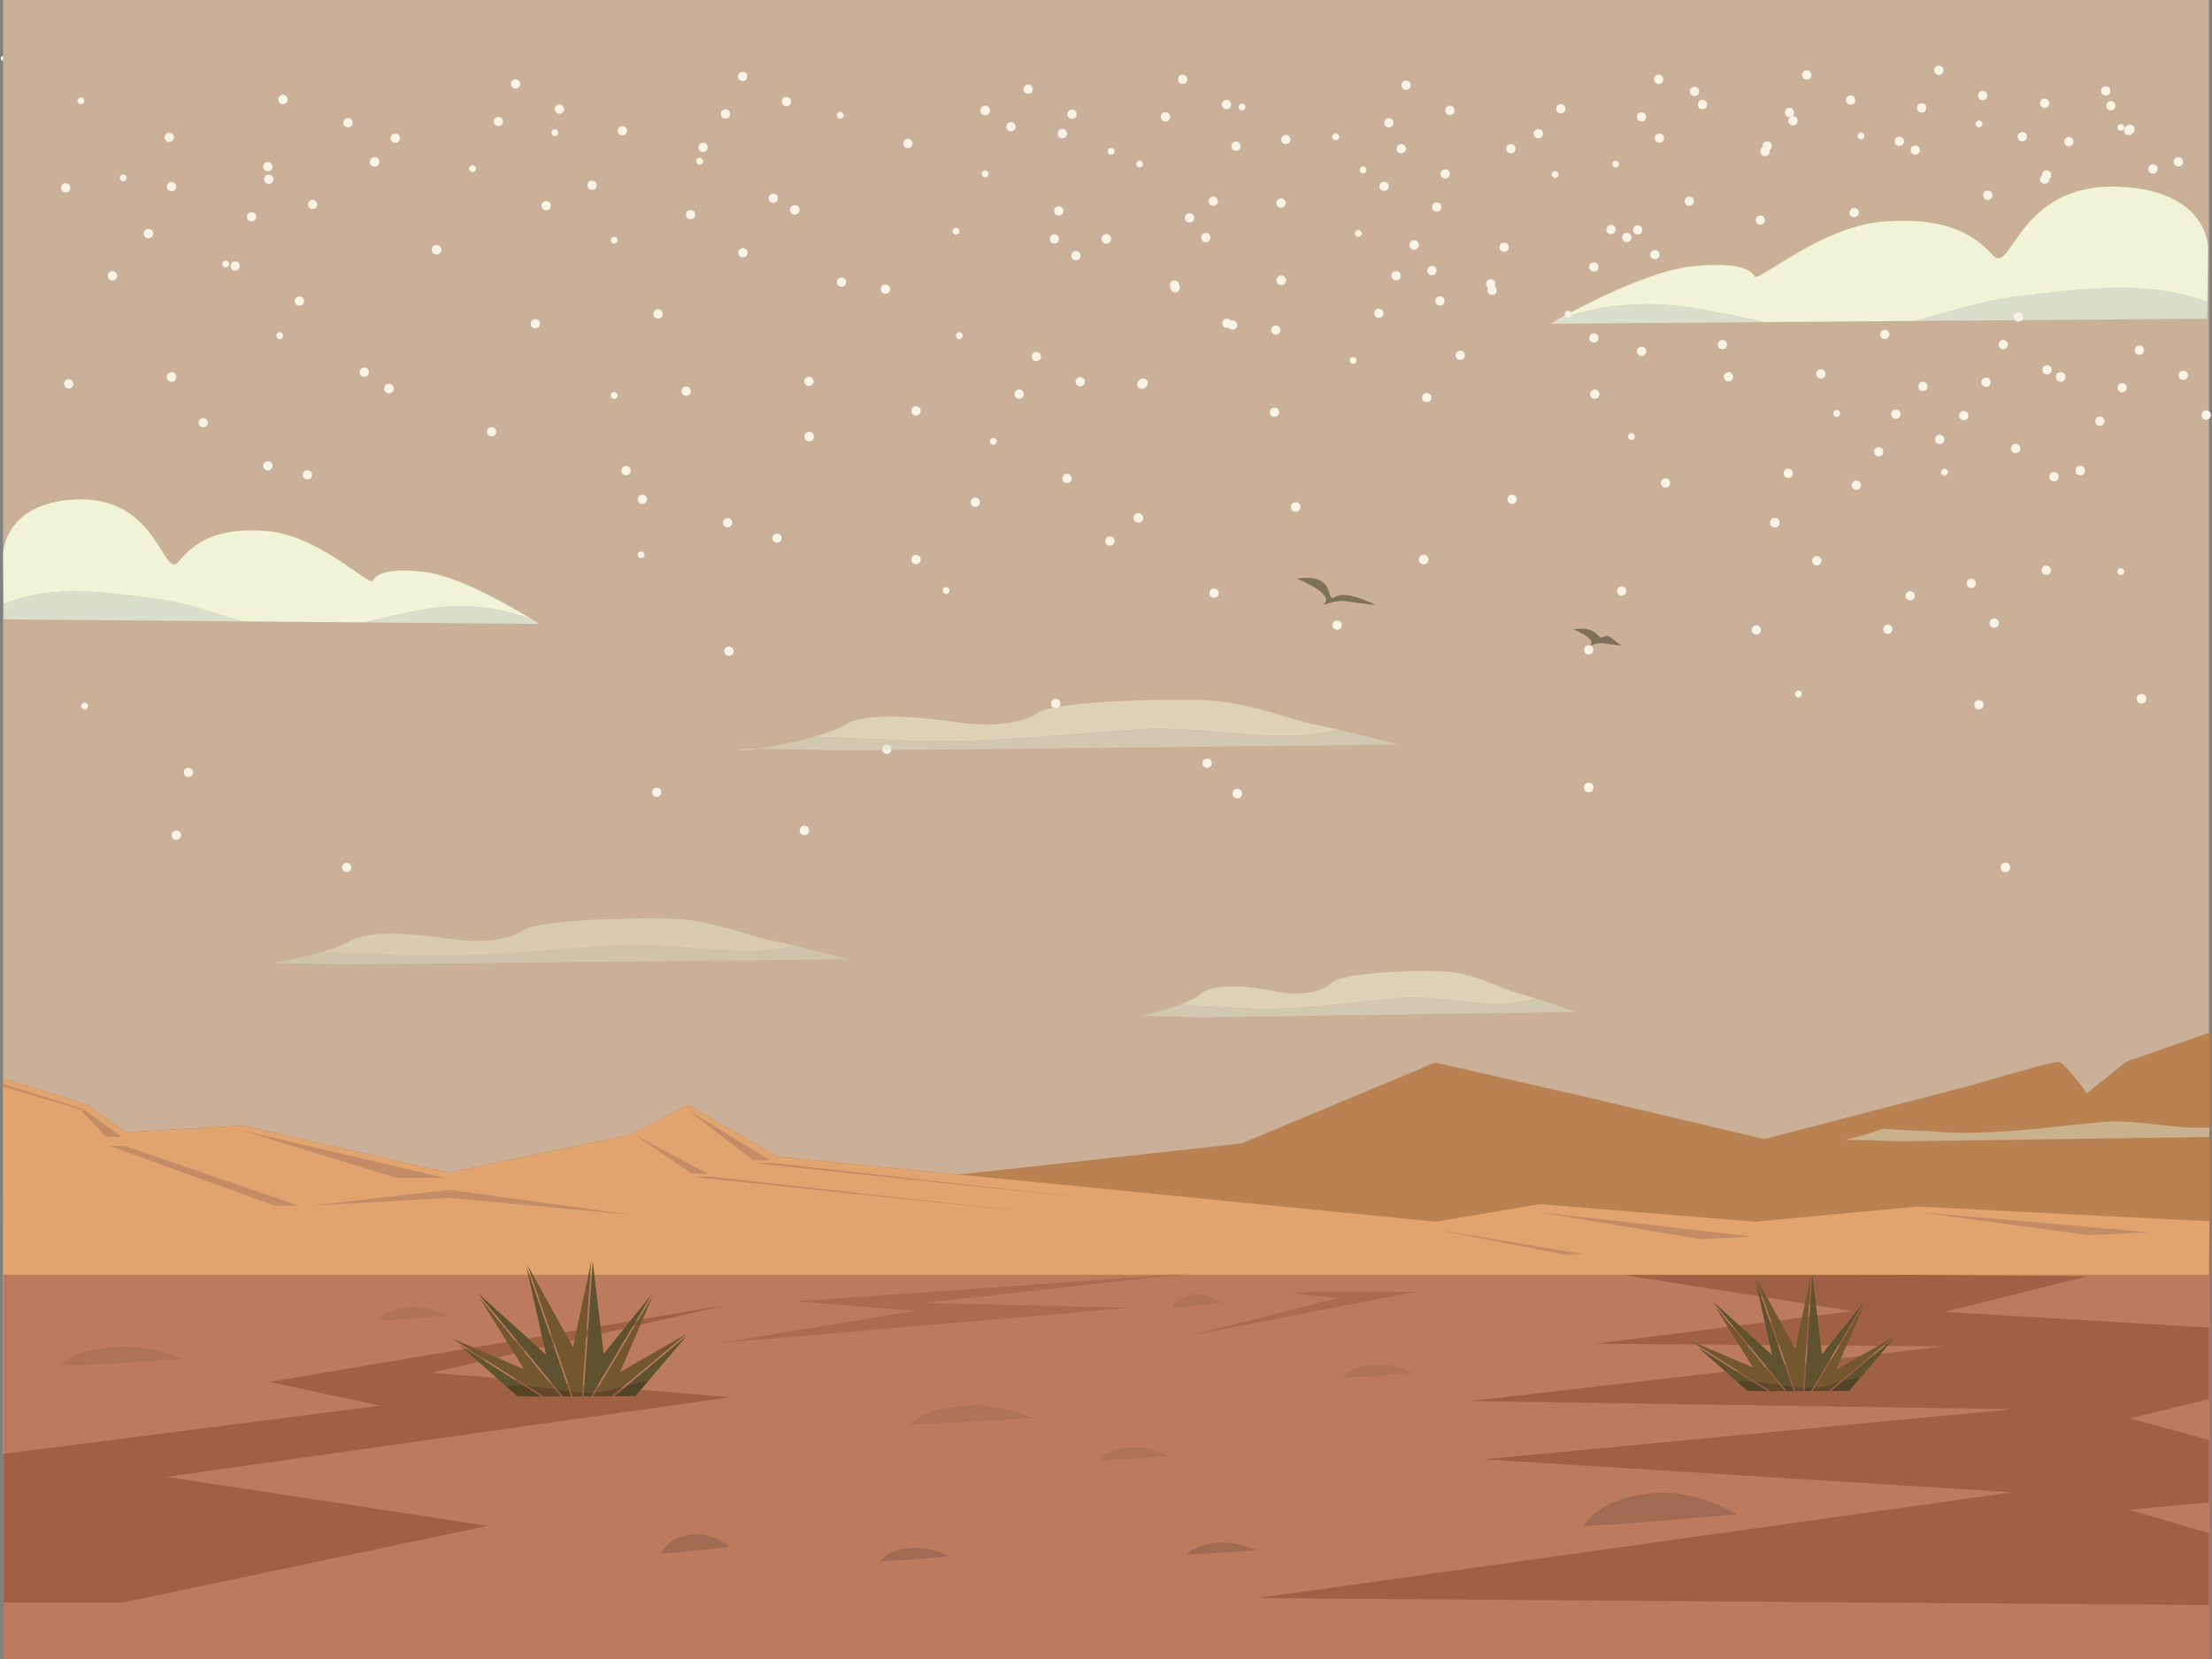 <?xml version="1.0" encoding="UTF-8"?>
<svg width="480px" height="360px" viewBox="0 0 480 360" version="1.1" xmlns="http://www.w3.org/2000/svg" xmlns:xlink="http://www.w3.org/1999/xlink">
    <rect x="0" y="0" width="480" height="360" fill="#808080" stroke="none"/>
    <!-- Generator: Sketch 51.1 (57501) - http://www.bohemiancoding.com/sketch -->
    <title>Desert5</title>
    <desc>Created with Sketch.</desc>
    <defs></defs>
    <g id="Desert5" stroke="none" stroke-width="1" fill="none" fill-rule="evenodd">
        <g id="Group-3" transform="translate(0, -14)" fill-rule="nonzero">
            <g id="25">
                <g id="New_Symbol" transform="translate(0, 26)" fill="#FFFFFF">
                    <path d="M1.172,0.665 C1.172,0.385 0.945,0.158 0.665,0.158 C0.385,0.158 0.158,0.385 0.158,0.665 C0.158,0.945 0.385,1.172 0.665,1.172 C0.945,1.172 1.172,0.944 1.172,0.665 Z" id="Shape"></path>
                </g>
                <rect id="Rectangle-path" fill="#CAB098" x="0.665" y="0" width="478.67" height="361.733"></rect>
                <g id="Group" transform="translate(336.399, 53.922)">
                    <path d="M142.6,25.584 C142.571,27.691 142.551,29.235 142.551,29.235 L78.929,29.719 C86.145,27.923 93.313,25.445 100.706,24.459 C114.856,22.888 129.004,20.555 142.6,25.584 Z" id="Shape" fill="#D9DFCB"></path>
                    <path d="M1.756,29.346 C6.735,26.589 21.375,18.86 30.638,17.892 C40.974,16.811 43.558,18.688 44.353,20.046 C45.148,21.405 58.665,9.244 72.283,8.164 C85.713,7.098 91.863,10.866 96.037,15.46 C100.21,20.054 101.4,-0.355 123.468,0.598 C142.254,1.409 142.75,13.028 142.75,13.839 C142.75,14.386 142.658,21.207 142.6,25.585 C129.004,20.556 114.856,22.889 100.706,24.461 C93.313,25.447 86.145,27.925 78.928,29.721 L46.602,29.967 C38.08,28.289 29.557,26.082 21.036,26.082 C14.32,26.081 7.934,27.294 1.756,29.346 Z" id="Shape" fill="#F0F3D7"></path>
                    <path d="M1.756,29.346 C7.934,27.294 14.32,26.082 21.037,26.082 C29.558,26.082 38.081,28.288 46.603,29.967 L0.025,30.322 C0.025,30.322 0.661,29.952 1.756,29.346 Z" id="Shape" fill="#D9DFCB"></path>
                </g>
                <g id="Group" transform="translate(0.665, 121.734)">
                    <path d="M0.122,23.345 C0.146,25.259 0.163,26.662 0.163,26.662 L52.025,27.103 C46.142,25.471 40.299,23.221 34.273,22.325 C22.739,20.897 11.205,18.777 0.122,23.345 Z" id="Shape" fill="#D9DFCB"></path>
                    <path d="M114.933,26.762 C110.874,24.258 98.94,17.237 91.389,16.358 C82.964,15.376 80.857,17.081 80.209,18.315 C79.561,19.549 68.542,8.504 57.442,7.522 C46.494,6.553 41.481,9.977 38.079,14.149 C34.676,18.322 33.706,-0.216 15.718,0.649 C0.405,1.385 0,11.94 0,12.676 C0,13.173 0.074,19.369 0.122,23.345 C11.205,18.777 22.739,20.897 34.273,22.324 C40.299,23.22 46.142,25.47 52.025,27.102 L78.376,27.325 C85.322,25.801 92.27,23.797 99.216,23.797 C104.691,23.797 109.897,24.898 114.933,26.762 Z" id="Shape" fill="#F0F3D7"></path>
                    <path d="M114.933,26.762 C109.897,24.898 104.691,23.797 99.216,23.797 C92.27,23.797 85.322,25.802 78.376,27.326 L116.343,27.649 C116.343,27.649 115.826,27.313 114.933,26.762 Z" id="Shape" fill="#D9DFCB"></path>
                </g>
                <circle id="Oval" fill="#F8F3E4" cx="94.737" cy="68.19" r="1.036"></circle>
                <circle id="Oval" fill="#F8F3E4" cx="37.23" cy="95.806" r="1.036"></circle>
                <circle id="Oval" fill="#F8F3E4" cx="247.02" cy="126.388" r="1.036"></circle>
                <circle id="Oval" fill="#F8F3E4" cx="308.926" cy="135.424" r="1.036"></circle>
                <circle id="Oval" fill="#F8F3E4" cx="268.486" cy="186.208" r="1.036"></circle>
                <circle id="Oval" fill="#F8F3E4" cx="172.482" cy="59.534" r="1.036"></circle>
                <circle id="Oval" fill="#F8F3E4" cx="383.001" cy="46.842" r="1.036"></circle>
                <circle id="Oval" fill="#F8F3E4" cx="447.163" cy="95.806" r="1.036"></circle>
                <circle id="Oval" fill="#F8F3E4" cx="385.133" cy="127.424" r="1.036"></circle>
                <circle id="Oval" fill="#F8F3E4" cx="464.709" cy="165.623" r="1.036"></circle>
                <circle id="Oval" fill="#F8F3E4" cx="435.164" cy="202.227" r="1.036"></circle>
                <circle id="Oval" fill="#F8F3E4" cx="328.128" cy="122.354" r="1"></circle>
                <circle id="Oval" fill="#F8F3E4" cx="276.565" cy="103.452" r="1"></circle>
                <circle id="Oval" fill="#F8F3E4" cx="158.177" cy="155.307" r="1"></circle>
                <circle id="Oval" fill="#F8F3E4" cx="229.081" cy="166.659" r="1"></circle>
                <circle id="Oval" fill="#F8F3E4" cx="37.23" cy="54.487" r="1"></circle>
                <circle id="Oval" fill="#F8F3E4" cx="14.243" cy="54.769" r="1"></circle>
                <circle id="Oval" fill="#F8F3E4" cx="152.576" cy="45.994" r="1"></circle>
                <circle id="Oval" fill="#F8F3E4" cx="128.49" cy="54.204" r="1"></circle>
                <circle id="Oval" fill="#F8F3E4" cx="135.855" cy="116.122" r="1"></circle>
                <circle id="Oval" fill="#F8F3E4" cx="157.895" cy="127.424" r="1"></circle>
                <circle id="Oval" fill="#F8F3E4" cx="327.846" cy="46.277" r="1"></circle>
                <circle id="Oval" fill="#F8F3E4" cx="323.767" cy="77.014" r="1"></circle>
                <circle id="Oval" fill="#F8F3E4" cx="255.009" cy="76.449" r="1"></circle>
                <circle id="Oval" fill="#F8F3E4" cx="267.45" cy="84.527" r="1"></circle>
                <circle id="Oval" fill="#F8F3E4" cx="228.799" cy="65.836" r="1"></circle>
                <circle id="Oval" fill="#F8F3E4" cx="268.204" cy="45.712" r="1"></circle>
                <circle id="Oval" fill="#F8F3E4" cx="261.657" cy="65.554" r="1"></circle>
                <circle id="Oval" fill="#F8F3E4" cx="415.61" cy="46.56" r="1"></circle>
                <circle id="Oval" fill="#F8F3E4" cx="445.711" cy="117.441" r="1"></circle>
                <circle id="Oval" fill="#F8F3E4" cx="458.061" cy="36.931" r="1"></circle>
                <circle id="Oval" fill="#F8F3E4" cx="394.238" cy="135.707" r="1"></circle>
                <circle id="Oval" fill="#F8F3E4" cx="40.886" cy="181.618" r="1"></circle>
                <circle id="Oval" fill="#F8F3E4" cx="106.653" cy="107.695" r="1"></circle>
                <circle id="Oval" fill="#F8F3E4" cx="79.04" cy="94.77" r="1"></circle>
                <circle id="Oval" fill="#F8F3E4" cx="58.131" cy="115.086" r="1"></circle>
                <circle id="Oval" fill="#F8F3E4" cx="75.508" cy="40.626" r="1"></circle>
                <circle id="Oval" fill="#F8F3E4" cx="38.266" cy="195.235" r="1"></circle>
                <circle id="Oval" fill="#F8F3E4" cx="75.226" cy="202.227" r="1"></circle>
                <circle id="Oval" fill="#F8F3E4" cx="261.939" cy="179.623" r="1"></circle>
                <circle id="Oval" fill="#F8F3E4" cx="344.748" cy="155.025" r="1"></circle>
                <circle id="Oval" fill="#F8F3E4" cx="429.423" cy="166.942" r="1"></circle>
                <path d="M397.82,103.734 C397.82,103.323 398.149,102.993 398.56,102.993 C398.97,102.993 399.299,103.324 399.299,103.734 C399.299,104.142 398.97,104.475 398.56,104.475 C398.149,104.475 397.82,104.142 397.82,103.734 Z" id="Shape" fill="#F8F3E4"></path>
                <path d="M459.47,138.025 C459.47,137.615 459.799,137.284 460.21,137.284 C460.62,137.284 460.949,137.615 460.949,138.025 C460.949,138.433 460.62,138.767 460.21,138.767 C459.799,138.767 459.47,138.433 459.47,138.025 Z" id="Shape" fill="#F8F3E4"></path>
                <path d="M428.683,40.909 C428.683,40.498 429.012,40.167 429.423,40.167 C429.833,40.167 430.162,40.498 430.162,40.909 C430.162,41.316 429.833,41.65 429.423,41.65 C429.012,41.65 428.683,41.316 428.683,40.909 Z" id="Shape" fill="#F8F3E4"></path>
                <path d="M459.47,41.65 C459.47,41.239 459.799,40.909 460.21,40.909 C460.62,40.909 460.949,41.24 460.949,41.65 C460.949,42.057 460.62,42.391 460.21,42.391 C459.799,42.391 459.47,42.057 459.47,41.65 Z" id="Shape" fill="#F8F3E4"></path>
                <path d="M289.122,43.694 C289.122,43.283 289.451,42.952 289.861,42.952 C290.272,42.952 290.601,43.283 290.601,43.694 C290.601,44.101 290.272,44.435 289.861,44.435 C289.451,44.435 289.122,44.101 289.122,43.694 Z" id="Shape" fill="#F8F3E4"></path>
                <path d="M204.563,142.146 C204.563,141.735 204.892,141.405 205.303,141.405 C205.713,141.405 206.042,141.736 206.042,142.146 C206.042,142.554 205.713,142.887 205.303,142.887 C204.892,142.887 204.563,142.554 204.563,142.146 Z" id="Shape" fill="#F8F3E4"></path>
                <path d="M138.383,134.388 C138.383,133.977 138.712,133.647 139.123,133.647 C139.533,133.647 139.862,133.978 139.862,134.388 C139.862,134.796 139.533,135.13 139.123,135.13 C138.712,135.13 138.383,134.795 138.383,134.388 Z" id="Shape" fill="#F8F3E4"></path>
                <path d="M132.537,66.119 C132.537,65.708 132.866,65.377 133.276,65.377 C133.687,65.377 134.016,65.708 134.016,66.119 C134.016,66.526 133.687,66.86 133.276,66.86 C132.866,66.86 132.537,66.526 132.537,66.119 Z" id="Shape" fill="#F8F3E4"></path>
                <path d="M207.452,86.857 C207.452,86.446 207.781,86.116 208.192,86.116 C208.602,86.116 208.931,86.447 208.931,86.857 C208.931,87.264 208.602,87.598 208.192,87.598 C207.781,87.598 207.452,87.264 207.452,86.857 Z" id="Shape" fill="#F8F3E4"></path>
                <path d="M240.386,46.842 C240.386,46.431 240.716,46.101 241.126,46.101 C241.536,46.101 241.866,46.432 241.866,46.842 C241.866,47.25 241.536,47.583 241.126,47.583 C240.716,47.583 240.386,47.249 240.386,46.842 Z" id="Shape" fill="#F8F3E4"></path>
                <path d="M214.815,109.767 C214.815,109.356 215.144,109.026 215.555,109.026 C215.965,109.026 216.295,109.357 216.295,109.767 C216.295,110.175 215.965,110.509 215.555,110.509 C215.144,110.509 214.815,110.175 214.815,109.767 Z" id="Shape" fill="#F8F3E4"></path>
                <path d="M336.727,51.868 C336.727,51.457 337.056,51.127 337.467,51.127 C337.877,51.127 338.207,51.458 338.207,51.868 C338.207,52.276 337.877,52.609 337.467,52.609 C337.056,52.609 336.727,52.276 336.727,51.868 Z" id="Shape" fill="#F8F3E4"></path>
                <path d="M353.28,108.731 C353.28,108.32 353.609,107.99 354.019,107.99 C354.429,107.99 354.759,108.321 354.759,108.731 C354.759,109.138 354.429,109.472 354.019,109.472 C353.609,109.472 353.28,109.138 353.28,108.731 Z" id="Shape" fill="#F8F3E4"></path>
                <path d="M389.533,164.587 C389.533,164.176 389.862,163.846 390.272,163.846 C390.682,163.846 391.012,164.177 391.012,164.587 C391.012,164.995 390.682,165.328 390.272,165.328 C389.862,165.328 389.533,164.995 389.533,164.587 Z" id="Shape" fill="#F8F3E4"></path>
                <path d="M421.201,116.464 C421.201,116.053 421.53,115.723 421.94,115.723 C422.35,115.723 422.68,116.054 422.68,116.464 C422.68,116.872 422.35,117.205 421.94,117.205 C421.53,117.205 421.201,116.872 421.201,116.464 Z" id="Shape" fill="#F8F3E4"></path>
                <path d="M403.094,43.522 C403.094,43.111 403.423,42.781 403.834,42.781 C404.244,42.781 404.574,43.112 404.574,43.522 C404.574,43.93 404.244,44.263 403.834,44.263 C403.423,44.263 403.094,43.93 403.094,43.522 Z" id="Shape" fill="#F8F3E4"></path>
                <path d="M17.636,167.224 C17.636,166.814 17.965,166.483 18.376,166.483 C18.786,166.483 19.116,166.814 19.116,167.224 C19.116,167.632 18.786,167.966 18.376,167.966 C17.965,167.966 17.636,167.632 17.636,167.224 Z" id="Shape" fill="#F8F3E4"></path>
                <path d="M119.663,42.781 C119.663,42.37 119.992,42.039 120.402,42.039 C120.812,42.039 121.142,42.371 121.142,42.781 C121.142,43.188 120.812,43.522 120.402,43.522 C119.992,43.522 119.663,43.188 119.663,42.781 Z" id="Shape" fill="#F8F3E4"></path>
                <path d="M16.823,35.877 C16.823,35.466 17.152,35.136 17.562,35.136 C17.972,35.136 18.302,35.467 18.302,35.877 C18.302,36.285 17.972,36.619 17.562,36.619 C17.152,36.619 16.823,36.285 16.823,35.877 Z" id="Shape" fill="#F8F3E4"></path>
                <path d="M181.596,39.003 C181.596,38.592 181.925,38.262 182.336,38.262 C182.746,38.262 183.075,38.593 183.075,39.003 C183.075,39.411 182.746,39.744 182.336,39.744 C181.925,39.744 181.596,39.41 181.596,39.003 Z" id="Shape" fill="#F8F3E4"></path>
                <path d="M206.712,64.164 C206.712,63.753 207.041,63.423 207.451,63.423 C207.861,63.423 208.191,63.754 208.191,64.164 C208.191,64.572 207.861,64.905 207.451,64.905 C207.041,64.905 206.712,64.572 206.712,64.164 Z" id="Shape" fill="#F8F3E4"></path>
                <path d="M268.783,37.214 C268.783,36.803 269.112,36.472 269.522,36.472 C269.932,36.472 270.262,36.803 270.262,37.214 C270.262,37.621 269.932,37.955 269.522,37.955 C269.112,37.955 268.783,37.62 268.783,37.214 Z" id="Shape" fill="#F8F3E4"></path>
                <path d="M132.537,99.81 C132.537,99.399 132.866,99.068 133.276,99.068 C133.687,99.068 134.016,99.399 134.016,99.81 C134.016,100.217 133.687,100.551 133.276,100.551 C132.866,100.551 132.537,100.217 132.537,99.81 Z" id="Shape" fill="#F8F3E4"></path>
                <path d="M25.998,52.609 C25.998,52.199 26.328,51.868 26.738,51.868 C27.149,51.868 27.478,52.199 27.478,52.609 C27.478,53.017 27.149,53.351 26.738,53.351 C26.328,53.351 25.998,53.017 25.998,52.609 Z" id="Shape" fill="#F8F3E4"></path>
                <path d="M59.965,86.857 C59.965,86.446 60.295,86.116 60.705,86.116 C61.116,86.116 61.445,86.447 61.445,86.857 C61.445,87.264 61.116,87.598 60.705,87.598 C60.295,87.598 59.965,87.264 59.965,86.857 Z" id="Shape" fill="#F8F3E4"></path>
                <circle id="Oval" fill="#F8F3E4" cx="290.143" cy="149.666" r="1"></circle>
                <circle id="Oval" fill="#F8F3E4" cx="192.415" cy="176.582" r="1"></circle>
                <circle id="Oval" fill="#F8F3E4" cx="142.503" cy="185.926" r="1"></circle>
                <circle id="Oval" fill="#F8F3E4" cx="192.133" cy="76.732" r="1"></circle>
                <circle id="Oval" fill="#F8F3E4" cx="198.781" cy="103.169" r="1"></circle>
                <circle id="Oval" fill="#F8F3E4" cx="198.781" cy="135.424" r="1"></circle>
                <circle id="Oval" fill="#F8F3E4" cx="234.4" cy="96.842" r="1"></circle>
                <circle id="Oval" fill="#F8F3E4" cx="248.056" cy="97.124" r="1"></circle>
                <circle id="Oval" fill="#F8F3E4" cx="142.784" cy="82.124" r="1"></circle>
                <circle id="Oval" fill="#F8F3E4" cx="149.866" cy="60.571" r="1"></circle>
                <circle id="Oval" fill="#F8F3E4" cx="116.161" cy="84.244" r="1"></circle>
                <circle id="Oval" fill="#F8F3E4" cx="306.854" cy="67.154" r="1.036"></circle>
                <circle id="Oval" fill="#F8F3E4" cx="240.061" cy="65.836" r="1.036"></circle>
                <circle id="Oval" fill="#F8F3E4" cx="451.413" cy="116.122" r="1.036"></circle>
                <circle id="Oval" fill="#F8F3E4" cx="344.748" cy="184.89" r="1.036"></circle>
                <circle id="Oval" fill="#F8F3E4" cx="174.554" cy="194.199" r="1.036"></circle>
                <circle id="Oval" fill="#F8F3E4" cx="175.59" cy="108.731" r="1.036"></circle>
                <circle id="Oval" fill="#F8F3E4" cx="81.294" cy="49.135" r="1.036"></circle>
                <circle id="Oval" fill="#F8F3E4" cx="61.388" cy="35.595" r="1"></circle>
                <circle id="Oval" fill="#F8F3E4" cx="36.739" cy="43.805" r="1"></circle>
                <circle id="Oval" fill="#F8F3E4" cx="44.103" cy="105.723" r="1"></circle>
                <circle id="Oval" fill="#F8F3E4" cx="66.707" cy="117.024" r="1"></circle>
                <circle id="Oval" fill="#F8F3E4" cx="14.901" cy="97.296" r="1"></circle>
                <circle id="Oval" fill="#F8F3E4" cx="51.033" cy="71.724" r="1"></circle>
                <circle id="Oval" fill="#F8F3E4" cx="58.115" cy="50.171" r="1"></circle>
                <circle id="Oval" fill="#F8F3E4" cx="24.41" cy="73.845" r="1"></circle>
                <circle id="Oval" fill="#F8F3E4" cx="84.402" cy="98.332" r="1.036"></circle>
                <circle id="Oval" fill="#F8F3E4" cx="278.035" cy="74.817" r="1.036"></circle>
                <circle id="Oval" fill="#F8F3E4" cx="258.13" cy="61.277" r="1"></circle>
                <circle id="Oval" fill="#F8F3E4" cx="233.48" cy="69.487" r="1"></circle>
                <circle id="Oval" fill="#F8F3E4" cx="161.242" cy="68.851" r="1"></circle>
                <circle id="Oval" fill="#F8F3E4" cx="168.606" cy="130.768" r="1"></circle>
                <circle id="Oval" fill="#F8F3E4" cx="139.405" cy="122.342" r="1"></circle>
                <circle id="Oval" fill="#F8F3E4" cx="224.885" cy="91.378" r="1"></circle>
                <circle id="Oval" fill="#F8F3E4" cx="231.533" cy="117.816" r="1"></circle>
                <circle id="Oval" fill="#F8F3E4" cx="175.536" cy="96.771" r="1"></circle>
                <circle id="Oval" fill="#F8F3E4" cx="182.618" cy="75.217" r="1"></circle>
                <circle id="Oval" fill="#F8F3E4" cx="148.912" cy="98.891" r="1"></circle>
                <circle id="Oval" fill="#F8F3E4" cx="266.232" cy="84.133" r="1"></circle>
                <circle id="Oval" fill="#F8F3E4" cx="338.706" cy="37.609" r="1"></circle>
                <circle id="Oval" fill="#F8F3E4" cx="346.07" cy="99.527" r="1"></circle>
                <circle id="Oval" fill="#F8F3E4" cx="316.868" cy="91.1" r="1"></circle>
                <circle id="Oval" fill="#F8F3E4" cx="402.348" cy="60.137" r="1"></circle>
                <circle id="Oval" fill="#F8F3E4" cx="408.997" cy="86.574" r="1"></circle>
                <circle id="Oval" fill="#F8F3E4" cx="353" cy="65.529" r="1"></circle>
                <circle id="Oval" fill="#F8F3E4" cx="360.082" cy="43.976" r="1"></circle>
                <circle id="Oval" fill="#F8F3E4" cx="326.377" cy="67.65" r="1"></circle>
                <circle id="Oval" fill="#F8F3E4" cx="443.696" cy="52.892" r="1"></circle>
                <circle id="Oval" fill="#F8F3E4" cx="373.752" cy="88.778" r="1"></circle>
                <circle id="Oval" fill="#F8F3E4" cx="381.115" cy="150.696" r="1"></circle>
                <circle id="Oval" fill="#F8F3E4" cx="351.914" cy="142.269" r="1"></circle>
                <circle id="Oval" fill="#F8F3E4" cx="437.394" cy="111.305" r="1"></circle>
                <circle id="Oval" fill="#F8F3E4" cx="444.042" cy="137.743" r="1"></circle>
                <circle id="Oval" fill="#F8F3E4" cx="388.045" cy="116.698" r="1"></circle>
                <circle id="Oval" fill="#F8F3E4" cx="395.127" cy="95.145" r="1"></circle>
                <circle id="Oval" fill="#F8F3E4" cx="361.422" cy="118.818" r="1"></circle>
                <circle id="Oval" fill="#F8F3E4" cx="478.741" cy="104.061" r="1"></circle>
                <circle id="Oval" fill="#F8F3E4" cx="367.703" cy="33.841" r="1"></circle>
                <circle id="Oval" fill="#F8F3E4" cx="375.066" cy="95.759" r="1"></circle>
                <circle id="Oval" fill="#F8F3E4" cx="345.865" cy="87.332" r="1"></circle>
                <circle id="Oval" fill="#F8F3E4" cx="431.344" cy="56.368" r="1"></circle>
                <circle id="Oval" fill="#F8F3E4" cx="437.993" cy="82.806" r="1"></circle>
                <circle id="Oval" fill="#F8F3E4" cx="381.996" cy="61.761" r="1"></circle>
                <circle id="Oval" fill="#F8F3E4" cx="389.078" cy="40.208" r="1"></circle>
                <circle id="Oval" fill="#F8F3E4" cx="355.373" cy="63.881" r="1"></circle>
                <circle id="Oval" fill="#F8F3E4" cx="472.692" cy="49.124" r="1"></circle>
                <circle id="Oval" fill="#F8F3E4" cx="240.844" cy="131.405" r="1"></circle>
                <circle id="Oval" fill="#F8F3E4" cx="263.448" cy="142.706" r="1"></circle>
                <circle id="Oval" fill="#F8F3E4" cx="211.643" cy="122.978" r="1"></circle>
                <circle id="Oval" fill="#F8F3E4" cx="247.774" cy="97.407" r="1"></circle>
                <circle id="Oval" fill="#F8F3E4" cx="254.856" cy="75.854" r="1"></circle>
                <circle id="Oval" fill="#F8F3E4" cx="221.15" cy="99.527" r="1"></circle>
                <path d="M101.809,50.6 C101.809,50.189 102.139,49.859 102.549,49.859 C102.959,49.859 103.289,50.19 103.289,50.6 C103.289,51.008 102.959,51.342 102.549,51.342 C102.139,51.342 101.809,51.008 101.809,50.6 Z" id="Shape" fill="#F8F3E4"></path>
                <circle id="Oval" fill="#F8F3E4" cx="85.776" cy="44.002" r="1"></circle>
                <circle id="Oval" fill="#F8F3E4" cx="121.394" cy="37.675" r="1"></circle>
                <circle id="Oval" fill="#F8F3E4" cx="111.879" cy="32.211" r="1"></circle>
                <circle id="Oval" fill="#F8F3E4" cx="118.527" cy="58.649" r="1"></circle>
                <circle id="Oval" fill="#F8F3E4" cx="108.145" cy="40.36" r="1"></circle>
                <path d="M48.253,71.29 C48.253,70.879 48.583,70.548 48.993,70.548 C49.403,70.548 49.733,70.879 49.733,71.29 C49.733,71.697 49.403,72.031 48.993,72.031 C48.583,72.031 48.253,71.696 48.253,71.29 Z" id="Shape" fill="#F8F3E4"></path>
                <circle id="Oval" fill="#F8F3E4" cx="32.22" cy="64.691" r="1"></circle>
                <circle id="Oval" fill="#F8F3E4" cx="67.838" cy="58.364" r="1"></circle>
                <circle id="Oval" fill="#F8F3E4" cx="58.323" cy="52.9" r="1"></circle>
                <circle id="Oval" fill="#F8F3E4" cx="64.972" cy="79.338" r="1"></circle>
                <circle id="Oval" fill="#F8F3E4" cx="54.589" cy="61.049" r="1"></circle>
                <path d="M151.082,48.976 C151.082,48.565 151.412,48.234 151.822,48.234 C152.232,48.234 152.562,48.565 152.562,48.976 C152.562,49.383 152.232,49.717 151.822,49.717 C151.412,49.717 151.082,49.382 151.082,48.976 Z" id="Shape" fill="#F8F3E4"></path>
                <circle id="Oval" fill="#F8F3E4" cx="135.049" cy="42.377" r="1"></circle>
                <circle id="Oval" fill="#F8F3E4" cx="170.667" cy="36.05" r="1"></circle>
                <circle id="Oval" fill="#F8F3E4" cx="161.152" cy="30.586" r="1"></circle>
                <circle id="Oval" fill="#F8F3E4" cx="167.8" cy="57.024" r="1"></circle>
                <circle id="Oval" fill="#F8F3E4" cx="157.418" cy="38.735" r="1"></circle>
                <circle id="Oval" fill="#F8F3E4" cx="412.154" cy="44.667" r="1"></circle>
                <circle id="Oval" fill="#F8F3E4" cx="430.246" cy="34.722" r="1"></circle>
                <circle id="Oval" fill="#F8F3E4" cx="420.731" cy="29.258" r="1"></circle>
                <circle id="Oval" fill="#F8F3E4" cx="416.996" cy="37.407" r="1"></circle>
                <circle id="Oval" fill="#F8F3E4" cx="383.474" cy="45.671" r="1"></circle>
                <circle id="Oval" fill="#F8F3E4" cx="401.565" cy="35.726" r="1"></circle>
                <circle id="Oval" fill="#F8F3E4" cx="392.05" cy="30.263" r="1"></circle>
                <circle id="Oval" fill="#F8F3E4" cx="388.316" cy="38.412" r="1"></circle>
                <circle id="Oval" fill="#F8F3E4" cx="402.828" cy="119.292" r="1"></circle>
                <circle id="Oval" fill="#F8F3E4" cx="420.919" cy="109.347" r="1"></circle>
                <circle id="Oval" fill="#F8F3E4" cx="411.403" cy="103.883" r="1"></circle>
                <circle id="Oval" fill="#F8F3E4" cx="407.67" cy="112.032" r="1"></circle>
                <circle id="Oval" fill="#F8F3E4" cx="426.118" cy="104.193" r="1"></circle>
                <circle id="Oval" fill="#F8F3E4" cx="444.209" cy="94.248" r="1"></circle>
                <circle id="Oval" fill="#F8F3E4" cx="434.695" cy="88.784" r="1"></circle>
                <circle id="Oval" fill="#F8F3E4" cx="430.96" cy="96.933" r="1"></circle>
                <circle id="Oval" fill="#F8F3E4" cx="455.664" cy="105.393" r="1"></circle>
                <circle id="Oval" fill="#F8F3E4" cx="473.755" cy="95.449" r="1"></circle>
                <circle id="Oval" fill="#F8F3E4" cx="464.24" cy="89.985" r="1"></circle>
                <circle id="Oval" fill="#F8F3E4" cx="460.506" cy="98.134" r="1"></circle>
                <circle id="Oval" fill="#F8F3E4" cx="432.739" cy="149.209" r="1"></circle>
                <circle id="Oval" fill="#F8F3E4" cx="409.661" cy="150.542" r="1"></circle>
                <circle id="Oval" fill="#F8F3E4" cx="427.752" cy="140.597" r="1"></circle>
                <circle id="Oval" fill="#F8F3E4" cx="414.503" cy="143.282" r="1"></circle>
                <circle id="Oval" fill="#F8F3E4" cx="461.916" cy="42.334" r="1"></circle>
                <circle id="Oval" fill="#F8F3E4" cx="417.278" cy="97.852" r="1"></circle>
                <circle id="Oval" fill="#F8F3E4" cx="438.838" cy="43.667" r="1"></circle>
                <circle id="Oval" fill="#F8F3E4" cx="456.929" cy="33.722" r="1"></circle>
                <circle id="Oval" fill="#F8F3E4" cx="443.68" cy="36.407" r="1"></circle>
                <circle id="Oval" fill="#F8F3E4" cx="467.184" cy="50.663" r="1"></circle>
                <circle id="Oval" fill="#F8F3E4" cx="444.106" cy="51.996" r="1"></circle>
                <circle id="Oval" fill="#F8F3E4" cx="462.197" cy="42.051" r="1"></circle>
                <circle id="Oval" fill="#F8F3E4" cx="448.948" cy="44.737" r="1"></circle>
                <path d="M213.039,51.73 C213.039,51.319 213.369,50.989 213.779,50.989 C214.189,50.989 214.519,51.32 214.519,51.73 C214.519,52.137 214.189,52.471 213.779,52.471 C213.369,52.471 213.039,52.137 213.039,51.73 Z" id="Shape" fill="#F8F3E4"></path>
                <circle id="Oval" fill="#F8F3E4" cx="197.005" cy="45.132" r="1"></circle>
                <circle id="Oval" fill="#F8F3E4" cx="232.624" cy="38.804" r="1"></circle>
                <circle id="Oval" fill="#F8F3E4" cx="223.109" cy="33.341" r="1"></circle>
                <circle id="Oval" fill="#F8F3E4" cx="229.757" cy="59.778" r="1"></circle>
                <circle id="Oval" fill="#F8F3E4" cx="219.375" cy="41.49" r="1"></circle>
                <path d="M246.561,49.605 C246.561,49.194 246.891,48.864 247.301,48.864 C247.711,48.864 248.041,49.195 248.041,49.605 C248.041,50.013 247.711,50.346 247.301,50.346 C246.891,50.346 246.561,50.013 246.561,49.605 Z" id="Shape" fill="#F8F3E4"></path>
                <circle id="Oval" fill="#F8F3E4" cx="230.528" cy="43.007" r="1"></circle>
                <circle id="Oval" fill="#F8F3E4" cx="266.146" cy="36.68" r="1"></circle>
                <circle id="Oval" fill="#F8F3E4" cx="256.631" cy="31.216" r="1"></circle>
                <circle id="Oval" fill="#F8F3E4" cx="263.279" cy="57.653" r="1"></circle>
                <circle id="Oval" fill="#F8F3E4" cx="252.898" cy="39.366" r="1"></circle>
                <path d="M295.049,50.883 C295.049,50.472 295.379,50.142 295.789,50.142 C296.199,50.142 296.529,50.473 296.529,50.883 C296.529,51.29 296.199,51.624 295.789,51.624 C295.379,51.624 295.049,51.29 295.049,50.883 Z" id="Shape" fill="#F8F3E4"></path>
                <circle id="Oval" fill="#F8F3E4" cx="279.016" cy="44.285" r="1"></circle>
                <circle id="Oval" fill="#F8F3E4" cx="314.634" cy="37.957" r="1"></circle>
                <circle id="Oval" fill="#F8F3E4" cx="305.118" cy="32.493" r="1"></circle>
                <circle id="Oval" fill="#F8F3E4" cx="311.767" cy="58.931" r="1"></circle>
                <circle id="Oval" fill="#F8F3E4" cx="301.385" cy="40.643" r="1"></circle>
                <path d="M292.883,92.22 C292.883,91.809 293.213,91.479 293.623,91.479 C294.033,91.479 294.363,91.81 294.363,92.22 C294.363,92.628 294.033,92.961 293.623,92.961 C293.213,92.961 292.883,92.628 292.883,92.22 Z" id="Shape" fill="#F8F3E4"></path>
                <circle id="Oval" fill="#F8F3E4" cx="276.85" cy="85.622" r="1"></circle>
                <circle id="Oval" fill="#F8F3E4" cx="312.468" cy="79.295" r="1"></circle>
                <circle id="Oval" fill="#F8F3E4" cx="302.952" cy="73.831" r="1"></circle>
                <circle id="Oval" fill="#F8F3E4" cx="309.601" cy="100.268" r="1"></circle>
                <circle id="Oval" fill="#F8F3E4" cx="299.22" cy="81.98" r="1"></circle>
                <path d="M294.013,64.667 C294.013,64.256 294.343,63.925 294.753,63.925 C295.163,63.925 295.493,64.256 295.493,64.667 C295.493,65.074 295.163,65.408 294.753,65.408 C294.343,65.408 294.013,65.073 294.013,64.667 Z" id="Shape" fill="#F8F3E4"></path>
                <circle id="Oval" fill="#F8F3E4" cx="277.98" cy="58.068" r="1"></circle>
                <circle id="Oval" fill="#F8F3E4" cx="313.598" cy="51.741" r="1"></circle>
                <circle id="Oval" fill="#F8F3E4" cx="304.083" cy="46.277" r="1"></circle>
                <circle id="Oval" fill="#F8F3E4" cx="310.732" cy="72.715" r="1"></circle>
                <circle id="Oval" fill="#F8F3E4" cx="300.35" cy="54.426" r="1"></circle>
                <path d="M349.856,49.605 C349.856,49.194 350.186,48.864 350.596,48.864 C351.006,48.864 351.336,49.195 351.336,49.605 C351.336,50.013 351.006,50.346 350.596,50.346 C350.186,50.346 349.856,50.013 349.856,49.605 Z" id="Shape" fill="#F8F3E4"></path>
                <circle id="Oval" fill="#F8F3E4" cx="333.823" cy="43.007" r="1"></circle>
                <circle id="Oval" fill="#F8F3E4" cx="369.441" cy="36.68" r="1"></circle>
                <circle id="Oval" fill="#F8F3E4" cx="359.926" cy="31.216" r="1"></circle>
                <circle id="Oval" fill="#F8F3E4" cx="366.574" cy="57.653" r="1"></circle>
                <circle id="Oval" fill="#F8F3E4" cx="356.193" cy="39.366" r="1"></circle>
                <path d="M339.523,82.185 C339.523,81.774 339.853,81.443 340.263,81.443 C340.673,81.443 341.003,81.774 341.003,82.185 C341.003,82.592 340.673,82.926 340.263,82.926 C339.853,82.926 339.523,82.592 339.523,82.185 Z" id="Shape" fill="#F8F3E4"></path>
                <circle id="Oval" fill="#F8F3E4" cx="323.489" cy="75.586" r="1"></circle>
                <circle id="Oval" fill="#F8F3E4" cx="359.108" cy="69.259" r="1"></circle>
                <circle id="Oval" fill="#F8F3E4" cx="349.593" cy="63.795" r="1"></circle>
                <circle id="Oval" fill="#F8F3E4" cx="356.241" cy="90.233" r="1"></circle>
                <circle id="Oval" fill="#F8F3E4" cx="345.859" cy="71.944" r="1"></circle>
                <circle id="Oval" fill="#F8F3E4" cx="281.144" cy="124.014" r="1.036"></circle>
                <circle id="Oval" fill="#F8F3E4" cx="213.779" cy="37.967" r="1.036"></circle>
                <rect id="Rectangle-path" fill="#BC7B5F" x="0.724" y="290.675" width="478.67" height="115.325"></rect>
                <polygon id="Shape" fill="#82462F" opacity="0.5" points="462.001 341.621 479.335 340.024 479.335 326.478 462.146 321.78 479.335 317.602 479.335 302.092 421.943 298.673 452.913 290.957 349.474 290.197 402 298.526 346.105 305.596 421.888 306.152 319.088 318.024 436.745 319.79 321.988 330.672 436.614 337.826 272.904 360.773 479.335 362.287 479.335 346.663"></polygon>
                <path d="M0.665,238.078 L18.782,244.424 L27.268,251.217 C30.545,246.743 32.612,244.478 33.47,244.424 C34.328,244.37 40.745,246.097 52.722,249.606 L97.269,261.173 L136.866,251.826 L168.684,244.573 L210.74,262.136 L311.515,273.203 L334.142,268.909 L380.81,273.203 L416.163,269.477 L479.455,273.101 L479.333,286.194 L0.665,286.194 L0.665,238.078 Z" id="Shape-Copy" fill="#BA8250" transform="translate(240.06, 262.136) scale(-1, 1) translate(-240.06, -262.136) "></path>
                <polygon id="Shape-Copy-3" fill="#BA8250" points="0.665 248.051 18.782 253.662 27.268 259.67 52.722 258.244 97.269 268.473 136.866 260.207 149.329 253.794 168.684 264.972 311.515 279.11 334.142 275.313 380.81 279.11 416.163 275.815 479.455 279.02 479.333 290.598 0.665 290.598"></polygon>
                <polygon id="Shape-Copy-2" fill="#BA8250" points="0.665 248.051 18.782 253.662 27.268 259.67 52.722 258.244 97.269 268.473 136.866 260.207 149.329 253.794 168.684 264.972 311.515 279.11 334.142 275.313 380.81 279.11 416.163 275.815 479.455 279.02 479.333 290.598 0.665 290.598"></polygon>
                <polygon id="Shape" fill="#E1A46E" points="0.665 248.051 18.782 253.662 27.268 259.67 52.722 258.244 97.269 268.473 136.866 260.207 149.329 253.794 168.684 264.972 311.515 279.11 334.142 275.313 380.81 279.11 416.163 275.815 479.455 279.02 479.333 290.598 0.665 290.598"></polygon>
                <polygon id="Shape" fill="#AF7A61" opacity="0.6" points="52.69 259.352 96.399 269.577 85.983 269.577"></polygon>
                <polygon id="Shape" fill="#AF7A61" opacity="0.6" points="18.394 254.92 26.373 260.683 22.991 260.683 17.563 254.92"></polygon>
                <polygon id="Shape" fill="#AF7A61" opacity="0.6" points="149.363 254.92 167.036 265.778 163.435 265.778"></polygon>
                <polygon id="Shape" fill="#AF7A61" opacity="0.6" points="27.091 262.676 64.82 275.64 59.668 275.64 23.822 262.676"></polygon>
                <polygon id="Shape" fill="#AF7A61" opacity="0.6" points="334.183 277.053 380.205 282.329 368.809 282.894"></polygon>
                <polygon id="Shape" fill="#AF7A61" opacity="0.6" points="416.51 277.053 466.386 281.4 453.256 282.033"></polygon>
                <polygon id="Shape" fill="#AF7A61" opacity="0.6" points="167.424 266.332 237.452 274.144 163.762 266.433"></polygon>
                <polygon id="Shape" fill="#AF7A61" opacity="0.6" points="154.283 269.324 224.31 277.136 150.622 269.425"></polygon>
                <polygon id="Shape" fill="#AF7A61" opacity="0.6" points="67.368 275.64 97.618 272.205 97.618 273.923"></polygon>
                <polygon id="Shape" fill="#AF7A61" opacity="0.6" points="97.618 272.205 97.618 273.923 137.174 277.635"></polygon>
                <g id="Group" opacity="0.8" transform="translate(58.504, 212.814)">
                    <path d="M87.043,0.535 C77.668,0.228 58.095,0.909 55.109,3.038 C52.124,5.166 45.737,5.923 38.952,4.895 C32.166,3.867 21.389,2.829 17.398,5.421 C16.181,6.211 13.951,7.026 11.397,7.762 C15.647,7.939 19.896,8.24 24.146,8.24 C40.311,9.448 56.476,7.637 73.24,6.428 C86.273,5.156 101.373,9.543 113.979,6.412 C112.312,6.019 110.724,5.668 109.431,5.421 C104.012,4.386 96.417,0.842 87.043,0.535 Z" id="Shape" fill="#F0F3D7" opacity="0.5"></path>
                    <path d="M73.24,6.428 C56.476,7.636 40.311,9.448 24.146,8.24 C19.896,8.24 15.647,7.939 11.397,7.762 C7.701,8.828 3.327,9.73 0.338,10.153 C6.048,10.162 16.798,10.491 16.798,10.491 L125.414,9.324 C125.414,9.324 119.293,7.661 113.979,6.412 C101.373,9.543 86.273,5.156 73.24,6.428 Z" id="Shape" fill="#D9DFCB" opacity="0.5"></path>
                </g>
                <g id="Group" opacity="0.5" transform="translate(247.313, 224.116)">
                    <path d="M65.66,0.651 C58.611,0.342 43.892,1.026 41.647,3.163 C39.402,5.299 34.6,6.058 29.498,5.027 C24.395,3.995 16.292,2.953 13.29,5.555 C12.375,6.348 10.699,7.165 8.778,7.905 C11.973,8.082 15.169,8.385 18.364,8.385 C30.52,9.597 42.675,7.779 55.281,6.566 C65.081,5.29 76.436,9.692 85.915,6.55 C84.661,6.156 83.467,5.803 82.495,5.555 C78.42,4.516 72.709,0.959 65.66,0.651 Z" id="Shape" fill="#F0F3D7"></path>
                    <path d="M55.28,6.566 C42.674,7.779 30.519,9.598 18.363,8.385 C15.168,8.385 11.973,8.082 8.778,7.905 C5.998,8.974 2.709,9.88 0.461,10.304 C4.755,10.313 12.838,10.643 12.838,10.643 L94.513,9.472 C94.513,9.472 89.91,7.803 85.914,6.549 C76.436,9.692 65.081,5.29 55.28,6.566 Z" id="Shape" fill="#D9DFCB"></path>
                </g>
                <g id="Group" opacity="0.5" transform="translate(400.222, 257.357)" fill="#D9DFCB">
                    <path d="M54.82,0.239 C42.213,1.452 30.059,3.271 17.902,2.058 C14.707,2.058 11.512,1.754 8.317,1.578 C5.537,2.647 2.248,3.553 0,3.977 C4.294,3.986 12.378,4.316 12.378,4.316 L79.199,3.358 L79.199,1.328 C71.225,1.75 62.54,-0.767 54.82,0.239 Z" id="Shape"></path>
                </g>
                <polygon id="Shape" fill="#AF7A61" opacity="0.6" points="18.376 254.754 17.396 254.754 0.665 249.768 0.665 249.214"></polygon>
                <polygon id="Shape" fill="#AF7A61" opacity="0.6" points="137.839 260.349 153.653 268.72 150.138 268.659"></polygon>
                <path d="M311.468,280.792 C311.717,280.792 343.878,286.194 343.878,286.194 L339.224,286.194 L311.468,280.792 Z" id="Shape" fill="#AF7A61" opacity="0.6"></path>
                <polygon id="Shape" fill="#82462F" opacity="0.5" points="157.336 297.247 93.7 311.873 158.459 317.191 36.193 334.476 105.807 345.114 26.738 361.733 0.665 361.733 0.665 329.49 82.493 319.022 58.413 313.867"></polygon>
                <g id="Group" transform="translate(97.729, 287.274)">
                    <path d="M11.866,27.325 L14.526,29.673 C14.679,29.723 16.273,29.749 18.598,29.76 C18.933,29.761 19.288,29.763 19.651,29.763 L15.763,27.311 C14.466,27.232 13.167,27.22 11.866,27.325 Z" id="Shape" fill="#514525"></path>
                    <path d="M11.866,27.325 C13.167,27.221 14.466,27.232 15.764,27.311 L2.036,18.652 L11.866,27.325 Z" id="Shape" fill="#5F522E"></path>
                    <path d="M28.972,28.815 L28.908,29.745 C29.457,29.742 30.001,29.739 30.539,29.737 C30.72,29.433 30.909,29.116 31.101,28.795 C30.394,28.832 29.684,28.839 28.972,28.815 Z" id="Shape" fill="#514525"></path>
                    <path d="M33.28,20.504 L30.891,0.414 L28.972,28.815 C29.684,28.839 30.394,28.832 31.101,28.796 C35.062,22.162 41.178,11.894 43.711,7.563 L33.28,20.504 Z" id="Shape" fill="#5F522E"></path>
                    <path d="M26.612,19.045 L16.747,1.288 L26.164,28.607 C26.993,28.697 27.818,28.764 28.64,28.8 L30.551,0.526 L26.612,19.045 Z" id="Shape" fill="#725730"></path>
                    <path d="M26.559,29.755 C27.231,29.753 27.905,29.749 28.575,29.747 L28.639,28.8 C27.818,28.764 26.992,28.697 26.163,28.607 L26.559,29.755 Z" id="Shape" fill="#604828"></path>
                    <path d="M20.278,29.765 C21.43,29.767 22.69,29.765 24.004,29.763 L22.674,28.147 C20.618,27.845 18.546,27.524 16.464,27.359 L20.278,29.765 Z" id="Shape" fill="#604828"></path>
                    <path d="M15.985,23.838 L0.357,17.17 L0.471,17.271 L16.464,27.359 C18.546,27.523 20.618,27.845 22.674,28.147 L6.296,8.26 L15.985,23.838 Z" id="Shape" fill="#725730"></path>
                    <path d="M31.5,28.774 C31.258,29.18 31.06,29.512 30.927,29.735 C32.389,29.727 33.782,29.718 35.024,29.71 L37.837,27.363 C37.382,27.478 36.925,27.593 36.462,27.709 C34.831,28.337 33.175,28.656 31.5,28.774 Z" id="Shape" fill="#604828"></path>
                    <path d="M36.823,24.463 L44.082,7.592 C43.108,9.268 41.301,12.315 37.969,17.918 C35.361,22.303 32.76,26.663 31.5,28.774 C33.175,28.655 34.831,28.337 36.462,27.708 C36.925,27.592 37.382,27.477 37.837,27.363 L51.288,16.14 L36.823,24.463 Z" id="Shape" fill="#725730"></path>
                    <path d="M35.548,29.707 C38.28,29.689 40.157,29.673 40.157,29.673 L43.114,26.197 C41.622,26.445 40.122,26.795 38.578,27.179 L35.548,29.707 Z" id="Shape" fill="#514525"></path>
                    <path d="M38.578,27.179 C40.121,26.796 41.622,26.445 43.114,26.197 L51.33,16.539 L38.578,27.179 Z" id="Shape" fill="#5F522E"></path>
                    <path d="M24.433,29.761 C25.019,29.76 25.611,29.759 26.208,29.756 L25.798,28.568 C24.924,28.468 24.045,28.347 23.164,28.22 L24.433,29.761 Z" id="Shape" fill="#514525"></path>
                    <path d="M20.778,20.712 L5.856,7.203 L23.164,28.219 C24.045,28.347 24.923,28.467 25.798,28.567 L16.457,1.466 L20.778,20.712 Z" id="Shape" fill="#5F522E"></path>
                </g>
                <g id="Group" transform="translate(366.316, 289.934)">
                    <path d="M10.547,23.837 L12.843,25.864 C12.974,25.907 14.351,25.93 16.359,25.939 C16.648,25.94 16.954,25.941 17.267,25.941 L13.911,23.824 C12.792,23.757 11.67,23.747 10.547,23.837 Z" id="Shape" fill="#514525"></path>
                    <path d="M10.547,23.837 C11.67,23.747 12.792,23.757 13.911,23.824 L2.062,16.351 L10.547,23.837 Z" id="Shape" fill="#5F522E"></path>
                    <path d="M25.312,25.124 L25.257,25.926 C25.731,25.924 26.201,25.921 26.665,25.919 C26.821,25.657 26.984,25.384 27.149,25.106 C26.54,25.138 25.927,25.143 25.312,25.124 Z" id="Shape" fill="#514525"></path>
                    <path d="M29.031,17.95 L26.968,0.61 L25.312,25.124 C25.927,25.143 26.54,25.138 27.15,25.107 C30.568,19.381 35.847,10.519 38.034,6.78 L29.031,17.95 Z" id="Shape" fill="#5F522E"></path>
                    <path d="M23.276,16.691 L14.76,1.364 L22.888,24.944 C23.604,25.021 24.316,25.08 25.025,25.11 L26.675,0.705 L23.276,16.691 Z" id="Shape" fill="#725730"></path>
                    <path d="M23.229,25.935 C23.809,25.933 24.392,25.93 24.97,25.928 L25.024,25.111 C24.316,25.08 23.603,25.022 22.888,24.945 L23.229,25.935 Z" id="Shape" fill="#604828"></path>
                    <path d="M17.808,25.943 C18.802,25.945 19.891,25.943 21.024,25.941 L19.876,24.546 C18.1,24.286 16.312,24.008 14.516,23.866 L17.808,25.943 Z" id="Shape" fill="#604828"></path>
                    <path d="M14.103,20.827 L0.614,15.072 L0.712,15.16 L14.516,23.867 C16.312,24.009 18.101,24.287 19.876,24.547 L5.739,7.381 L14.103,20.827 Z" id="Shape" fill="#725730"></path>
                    <path d="M27.494,25.088 C27.286,25.439 27.114,25.725 27,25.917 C28.261,25.911 29.464,25.903 30.535,25.897 L32.963,23.87 C32.571,23.969 32.177,24.068 31.777,24.168 C30.369,24.711 28.94,24.986 27.494,25.088 Z" id="Shape" fill="#604828"></path>
                    <path d="M32.089,21.368 L38.355,6.806 C37.514,8.252 35.954,10.882 33.078,15.718 C30.827,19.502 28.583,23.267 27.495,25.089 C28.94,24.987 30.369,24.711 31.778,24.169 C32.179,24.069 32.572,23.969 32.964,23.871 L44.575,14.185 L32.089,21.368 Z" id="Shape" fill="#725730"></path>
                    <path d="M30.988,25.893 C33.347,25.877 34.966,25.864 34.966,25.864 L37.518,22.863 C36.23,23.077 34.936,23.38 33.603,23.71 L30.988,25.893 Z" id="Shape" fill="#514525"></path>
                    <path d="M33.603,23.711 C34.936,23.38 36.231,23.078 37.519,22.864 L44.611,14.528 L33.603,23.711 Z" id="Shape" fill="#5F522E"></path>
                    <path d="M21.395,25.941 C21.9,25.939 22.411,25.938 22.928,25.936 L22.573,24.91 C21.819,24.824 21.061,24.72 20.299,24.61 L21.395,25.941 Z" id="Shape" fill="#514525"></path>
                    <path d="M18.239,18.13 L5.36,6.469 L20.299,24.61 C21.061,24.72 21.819,24.824 22.573,24.91 L14.51,1.518 L18.239,18.13 Z" id="Shape" fill="#5F522E"></path>
                </g>
                <path d="M281.455,139.573 C281.455,139.573 289.433,142.758 287.438,144.932 C286.568,145.88 289.005,144.047 292.175,144.475 C295.25,144.89 299.64,145.599 297.854,144.932 C295.998,144.238 291.871,142.181 289.655,143.557 C287.438,144.932 290.32,138.243 281.455,139.573 Z" id="Shape" fill="#33311F" opacity="0.5"></path>
                <path d="M341.424,150.559 C341.424,150.559 346.406,152.548 345.16,153.906 C344.617,154.498 346.139,153.353 348.118,153.62 C350.038,153.88 352.779,154.323 351.664,153.906 C350.505,153.473 349.312,151.33 347.928,152.188 C346.544,153.048 346.959,149.728 341.424,150.559 Z" id="Shape" fill="#33311F" opacity="0.5"></path>
                <path d="M260.316,290.064 C258.987,290.396 172.56,296.38 172.56,296.38 L198.488,298.452 L156.066,305.457 L245.485,297.76 L200.482,296.738 L260.316,290.064 Z" id="Shape" fill="#82462F" opacity="0.3"></path>
                <polygon id="Shape" fill="#82462F" opacity="0.3" points="280.458 294.678 285.05 294.283 307.217 294.321 257.803 303.908 290.236 295.698"></polygon>
                <path d="M160.682,176.711 C161.132,176.856 162.535,176.761 164.445,176.492 C161.833,176.489 160.165,176.544 160.682,176.711 Z" id="Shape" fill="#F0F3D7" opacity="0.5"></path>
                <g id="Group" transform="translate(164.211, 165.612)" opacity="0.5">
                    <path d="M96.513,0.295 C86.104,-0.043 64.369,0.706 61.054,3.049 C57.739,5.392 50.647,6.224 43.113,5.093 C35.578,3.962 23.611,2.82 19.179,5.672 C17.828,6.542 15.352,7.438 12.516,8.249 C17.235,8.443 21.953,8.776 26.672,8.776 C44.622,10.105 62.572,8.111 81.187,6.781 C95.66,5.381 112.426,10.208 126.424,6.762 C124.574,6.33 122.811,5.943 121.374,5.672 C115.356,4.533 106.922,0.633 96.513,0.295 Z" id="Shape" fill="#F0F3D7"></path>
                    <path d="M81.186,6.781 C62.572,8.111 44.621,10.105 26.671,8.776 C21.952,8.776 17.234,8.443 12.515,8.249 C8.412,9.422 3.554,10.414 0.235,10.88 C6.575,10.89 18.513,11.252 18.513,11.252 L139.122,9.967 C139.122,9.967 132.324,8.138 126.423,6.762 C112.426,10.208 95.659,5.381 81.186,6.781 Z" id="Shape" fill="#D9DFCB"></path>
                </g>
                <path d="M197.319,323.107 C197,323.402 224.338,321.701 224.338,321.701 C224.338,321.701 217.064,318.506 209.641,319.017 C202.218,319.529 199.249,321.318 197.319,323.107 Z" id="Shape" fill="#33311F" opacity="0.1"></path>
                <path d="M12.866,310.346 C12.546,310.641 39.884,308.941 39.884,308.941 C39.884,308.941 32.61,305.746 25.187,306.257 C17.764,306.768 14.795,308.557 12.866,310.346 Z" id="Shape" fill="#33311F" opacity="0.1"></path>
                <path d="M143.364,351.062 C143.158,351.405 164.215,349.014 158.449,349.657 C158.449,349.657 154.388,346.462 150.243,346.973 C146.099,347.484 144.441,349.273 143.364,351.062 Z" id="Shape" fill="#33311F" opacity="0.2"></path>
                <path d="M257.553,351.294 C257.374,351.476 272.637,350.425 272.637,350.425 C272.637,350.425 268.576,348.452 264.431,348.768 C260.288,349.085 258.63,350.189 257.553,351.294 Z" id="Shape" fill="#33311F" opacity="0.2"></path>
                <path d="M291.389,312.946 C291.21,313.152 306.473,311.97 306.473,311.97 C306.473,311.97 302.412,309.75 298.267,310.105 C294.124,310.462 292.466,311.704 291.389,312.946 Z" id="Shape" fill="#33311F" opacity="0.1"></path>
                <path d="M254.397,297.737 C254.27,297.942 265.094,296.76 265.094,296.76 C265.094,296.76 262.214,294.541 259.275,294.896 C256.337,295.252 255.161,296.494 254.397,297.737 Z" id="Shape" fill="#33311F" opacity="0.1"></path>
                <path d="M190.958,352.742 C190.779,352.948 206.042,351.766 206.042,351.766 C206.042,351.766 201.981,349.547 197.836,349.902 C193.693,350.257 192.035,351.499 190.958,352.742 Z" id="Shape" fill="#33311F" opacity="0.2"></path>
                <path d="M238.442,330.917 C238.263,331.122 253.526,329.94 253.526,329.94 C253.526,329.94 249.465,327.721 245.321,328.076 C241.177,328.433 239.519,329.674 238.442,330.917 Z" id="Shape" fill="#33311F" opacity="0.1"></path>
                <path d="M82.039,300.523 C81.861,300.729 97.124,299.547 97.124,299.547 C97.124,299.547 93.063,297.328 88.918,297.683 C84.775,298.038 83.116,299.281 82.039,300.523 Z" id="Shape" fill="#33311F" opacity="0.1"></path>
                <path d="M343.608,345.044 C343.214,345.555 376.942,342.617 376.942,342.617 C376.942,342.617 367.967,337.102 358.81,337.984 C349.653,338.866 345.989,341.955 343.608,345.044 Z" id="Shape" fill="#33311F" opacity="0.2"></path>
            </g>
        </g>
    </g>
</svg>